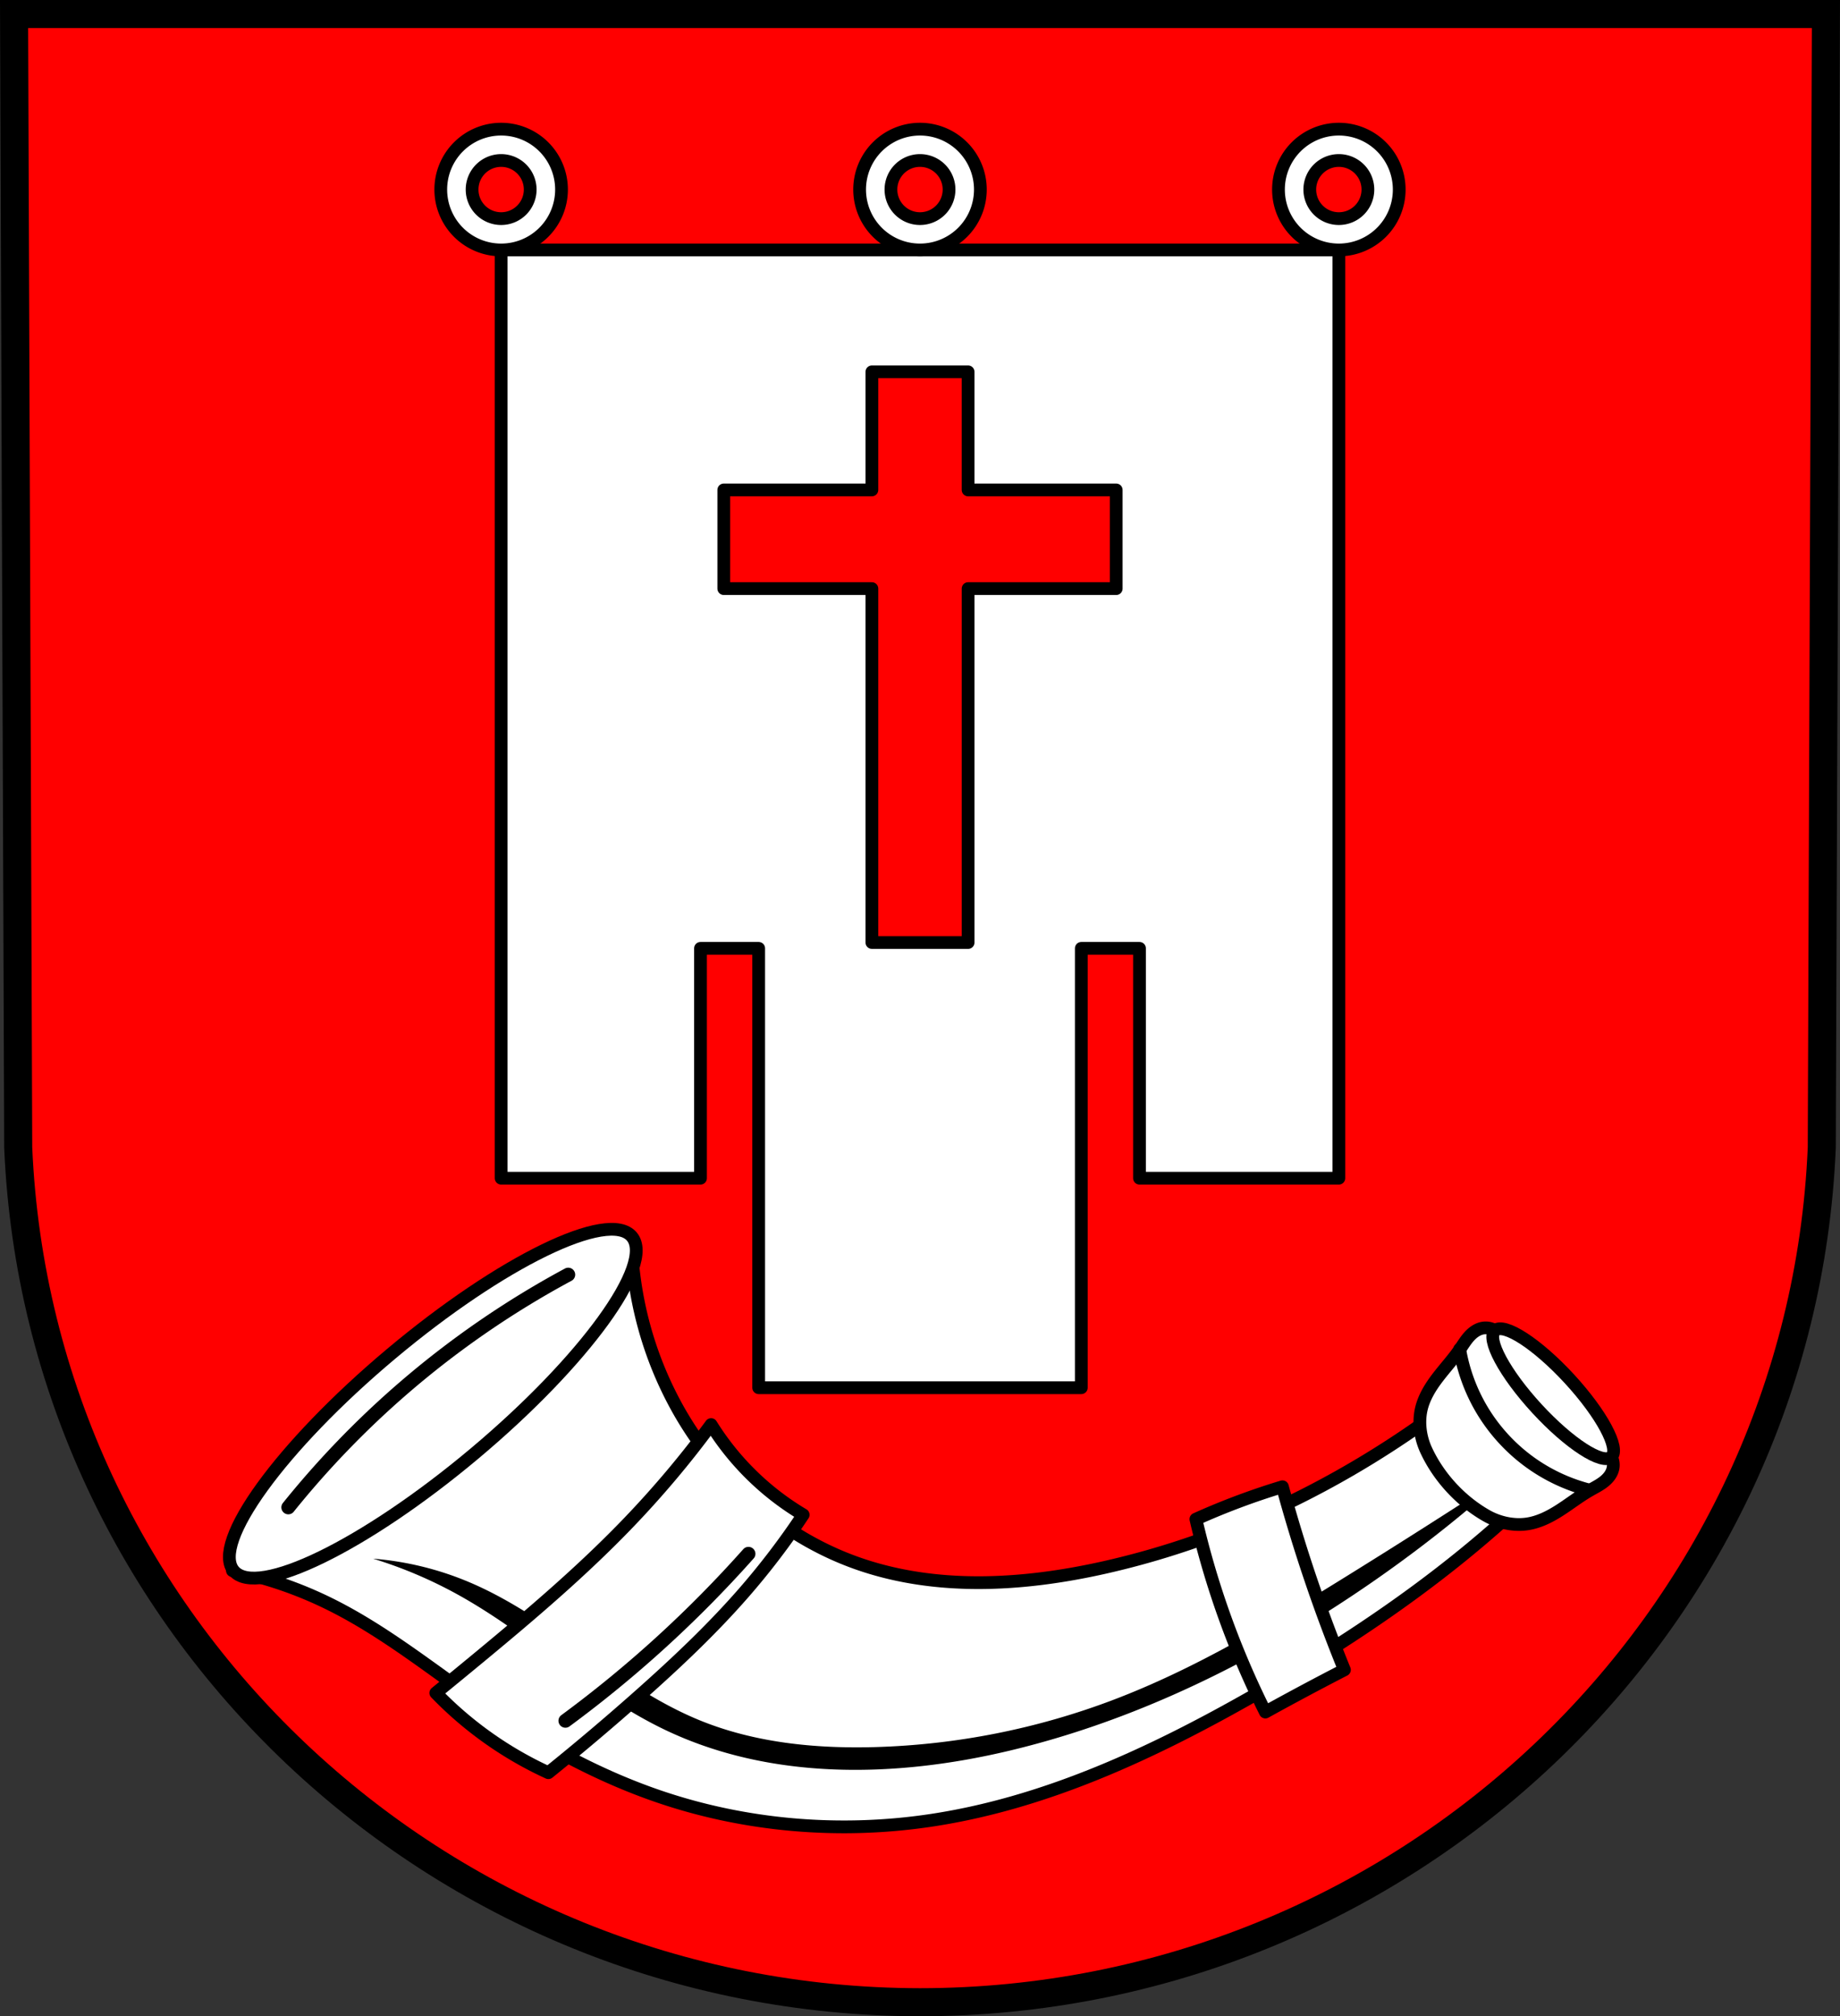 <svg xmlns="http://www.w3.org/2000/svg" width="721.68" height="790.487" viewBox="0 0 190.945 209.15"><rect x="0" y="0" width="190.945" height="209.15" fill="#333333" stroke="none"/><g transform="translate(-7.65 -11.92)"><path style="fill:red;fill-rule:evenodd;stroke:#000;stroke-width:2.91;stroke-linecap:round;stroke-linejoin:miter;stroke-miterlimit:4;stroke-dasharray:none;stroke-opacity:1;fill-opacity:1" d="m197.134 13.375-.43 117.58c-2.093 49.46-43.44 88.631-93.582 88.659-50.097-.06-91.46-39.246-93.582-88.658L9.11 13.375h94.01z"/><path style="fill:#fff;fill-opacity:1;stroke:#000;stroke-width:1.214;stroke-linecap:round;stroke-linejoin:round;stroke-miterlimit:4;stroke-dasharray:none;stroke-opacity:1" d="m606.945 34.697-33.388 36.568c3.164.214 6.3.826 9.312 1.817 5.83 1.918 11.091 5.208 16.58 7.95 5.48 2.737 11.253 4.95 17.263 6.133 8.481 1.668 17.354 1.235 25.666-1.136 10.684-3.049 20.233-9.167 29.073-15.9 6.45-4.911 12.63-10.206 18.17-16.126a110.246 110.246 0 0 0 6.587-7.722l-9.54-6.587a91.428 91.428 0 0 1-7.268 6.587c-7.085 5.76-15.058 10.458-23.622 13.628-7.461 2.762-15.607 4.356-23.394 2.725-7.499-1.57-14.251-6.138-18.852-12.265a35.038 35.038 0 0 1-6.587-15.672z" transform="rotate(7.659 -397.329 -4306.307) scale(1.09)"/><ellipse style="fill:#fff;fill-opacity:1;stroke:#000;stroke-width:1.323;stroke-linecap:round;stroke-linejoin:round;stroke-miterlimit:4;stroke-dasharray:none;stroke-opacity:1" cx="154.462" cy="60.991" rx="6.742" ry="26.967" transform="rotate(50)"/><path style="fill:#000;fill-opacity:1;stroke:none;stroke-width:.265px;stroke-linecap:butt;stroke-linejoin:miter;stroke-opacity:1" d="M586.683 68.351a42.291 42.291 0 0 1 8.398 2.297c7.333 2.846 13.799 7.707 21.281 10.133 10.613 3.441 22.32 1.628 32.735-2.37 10.314-3.961 19.76-9.987 28.224-17.09a127.841 127.841 0 0 0 15.745-15.744 773.836 773.836 0 0 1-14.88 12.545c-6.288 5.167-12.701 10.265-19.857 14.144a69.525 69.525 0 0 1-21.905 7.488c-5.61.914-11.425 1.123-16.924-.315-8.29-2.168-15.296-7.9-23.572-10.123a29.522 29.522 0 0 0-9.245-.965z" transform="rotate(7.659 -397.329 -4306.307) scale(1.09)"/><path style="fill:#fff;fill-opacity:1;stroke:#000;stroke-width:1.214;stroke-linecap:round;stroke-linejoin:round;stroke-miterlimit:4;stroke-dasharray:none;stroke-opacity:1" d="M616.87 51.417a93.609 93.609 0 0 1-6.509 10.247c-3.749 5.134-8.01 9.87-12.324 14.54a720.897 720.897 0 0 1-3.739 4.016 35.393 35.393 0 0 0 11.632 6.093 236.82 236.82 0 0 0 7.755-8.586c2.973-3.457 5.85-7.008 8.367-10.81a70.67 70.67 0 0 0 4.65-8.161 25.963 25.963 0 0 1-9.832-7.34zM663.813 54.186a82.605 82.605 0 0 0 9.001 17.31 288.463 288.463 0 0 1 6.924-4.985 152.045 152.045 0 0 1-8.17-16.48 68.328 68.328 0 0 0-7.755 4.155z" transform="rotate(7.659 -397.329 -4306.307) scale(1.09)"/><path style="fill:#fff;fill-opacity:1;stroke:#000;stroke-width:1.323;stroke-linecap:round;stroke-linejoin:round;stroke-miterlimit:4;stroke-dasharray:none;stroke-opacity:1" d="M162.786 149.938a1.81 1.81 0 0 0-1.243-.253c-.552.09-1.035.435-1.412.849-.377.413-.666.897-.983 1.358-.71 1.031-1.565 1.954-2.323 2.95-.758.996-1.43 2.093-1.695 3.316-.302 1.397-.074 2.91.517 4.187 1.296 2.8 3.588 5.287 6.273 6.808 1.223.693 2.714 1.043 4.13.856 1.241-.164 2.39-.744 3.444-1.418 1.055-.674 2.044-1.451 3.13-2.074.485-.278.99-.527 1.434-.87.443-.342.826-.794.96-1.337.105-.42.05-.877-.15-1.26l-6.04-6.556z"/><ellipse style="fill:#fff;fill-opacity:1;stroke:#000;stroke-width:1.323;stroke-linecap:round;stroke-linejoin:round;stroke-miterlimit:4;stroke-dasharray:none;stroke-opacity:1" cx="229.489" cy="-18.112" rx="8.915" ry="2.286" transform="rotate(47.341)"/><path style="fill:#fff;fill-opacity:1;stroke:#000;stroke-width:1.299;stroke-linecap:round;stroke-linejoin:round;stroke-miterlimit:4;stroke-dasharray:none;stroke-opacity:1" d="M835.722 105.401a17.913 17.913 0 0 0 5.612 2.414c2.793.667 5.747.647 8.531-.056a17.936 17.936 0 0 0 5.388-2.358" transform="scale(1.018) rotate(47.341 446.08 -647.661)"/><path style="fill:none;stroke:#000;stroke-width:1.323;stroke-linecap:round;stroke-linejoin:miter;stroke-miterlimit:4;stroke-dasharray:none;stroke-opacity:1" d="M578.027 64.588a87.37 87.37 0 0 1 9.326-12.678 87.398 87.398 0 0 1 14.135-12.823M606.88 81.2a113.211 113.211 0 0 0 15.155-18.07" transform="rotate(7.659 -397.329 -4306.307) scale(1.09)"/><path style="fill:#fff;fill-opacity:1;stroke:#000;stroke-width:1.323;stroke-linecap:round;stroke-linejoin:round;stroke-miterlimit:4;stroke-dasharray:none;stroke-opacity:1" d="M59.656 37.848v96.289h20.688v-23.846h6.037v45.579h33.481v-45.579h6.038v23.846h20.688v-96.29zm38.474 12.64h9.983v12.253h15.371v10.236h-15.37v36.714H98.13V72.977H82.76V62.74h15.37z"/><path style="fill:#fff;fill-opacity:1;stroke:#000;stroke-width:1.323;stroke-linecap:round;stroke-linejoin:round;stroke-miterlimit:4;stroke-dasharray:none;stroke-opacity:1" d="M59.656 25.318a6.265 6.265 0 0 0-6.265 6.265 6.265 6.265 0 0 0 6.265 6.265 6.265 6.265 0 0 0 6.265-6.265 6.265 6.265 0 0 0-6.265-6.265zm43.466 0a6.265 6.265 0 0 0-6.265 6.265 6.265 6.265 0 0 0 6.265 6.265 6.265 6.265 0 0 0 6.265-6.265 6.265 6.265 0 0 0-6.265-6.265zm43.466 0a6.265 6.265 0 0 0-6.265 6.265 6.265 6.265 0 0 0 6.265 6.265 6.265 6.265 0 0 0 6.265-6.265 6.265 6.265 0 0 0-6.265-6.265zm-86.932 3.25a3.015 3.015 0 0 1 3.015 3.015 3.015 3.015 0 0 1-3.015 3.015 3.015 3.015 0 0 1-3.015-3.015 3.015 3.015 0 0 1 3.015-3.015zm43.466 0a3.015 3.015 0 0 1 3.015 3.015 3.015 3.015 0 0 1-3.015 3.015 3.015 3.015 0 0 1-3.015-3.015 3.015 3.015 0 0 1 3.015-3.015zm43.466 0a3.015 3.015 0 0 1 3.015 3.015 3.015 3.015 0 0 1-3.015 3.015 3.015 3.015 0 0 1-3.015-3.015 3.015 3.015 0 0 1 3.015-3.015z"/></g></svg>
